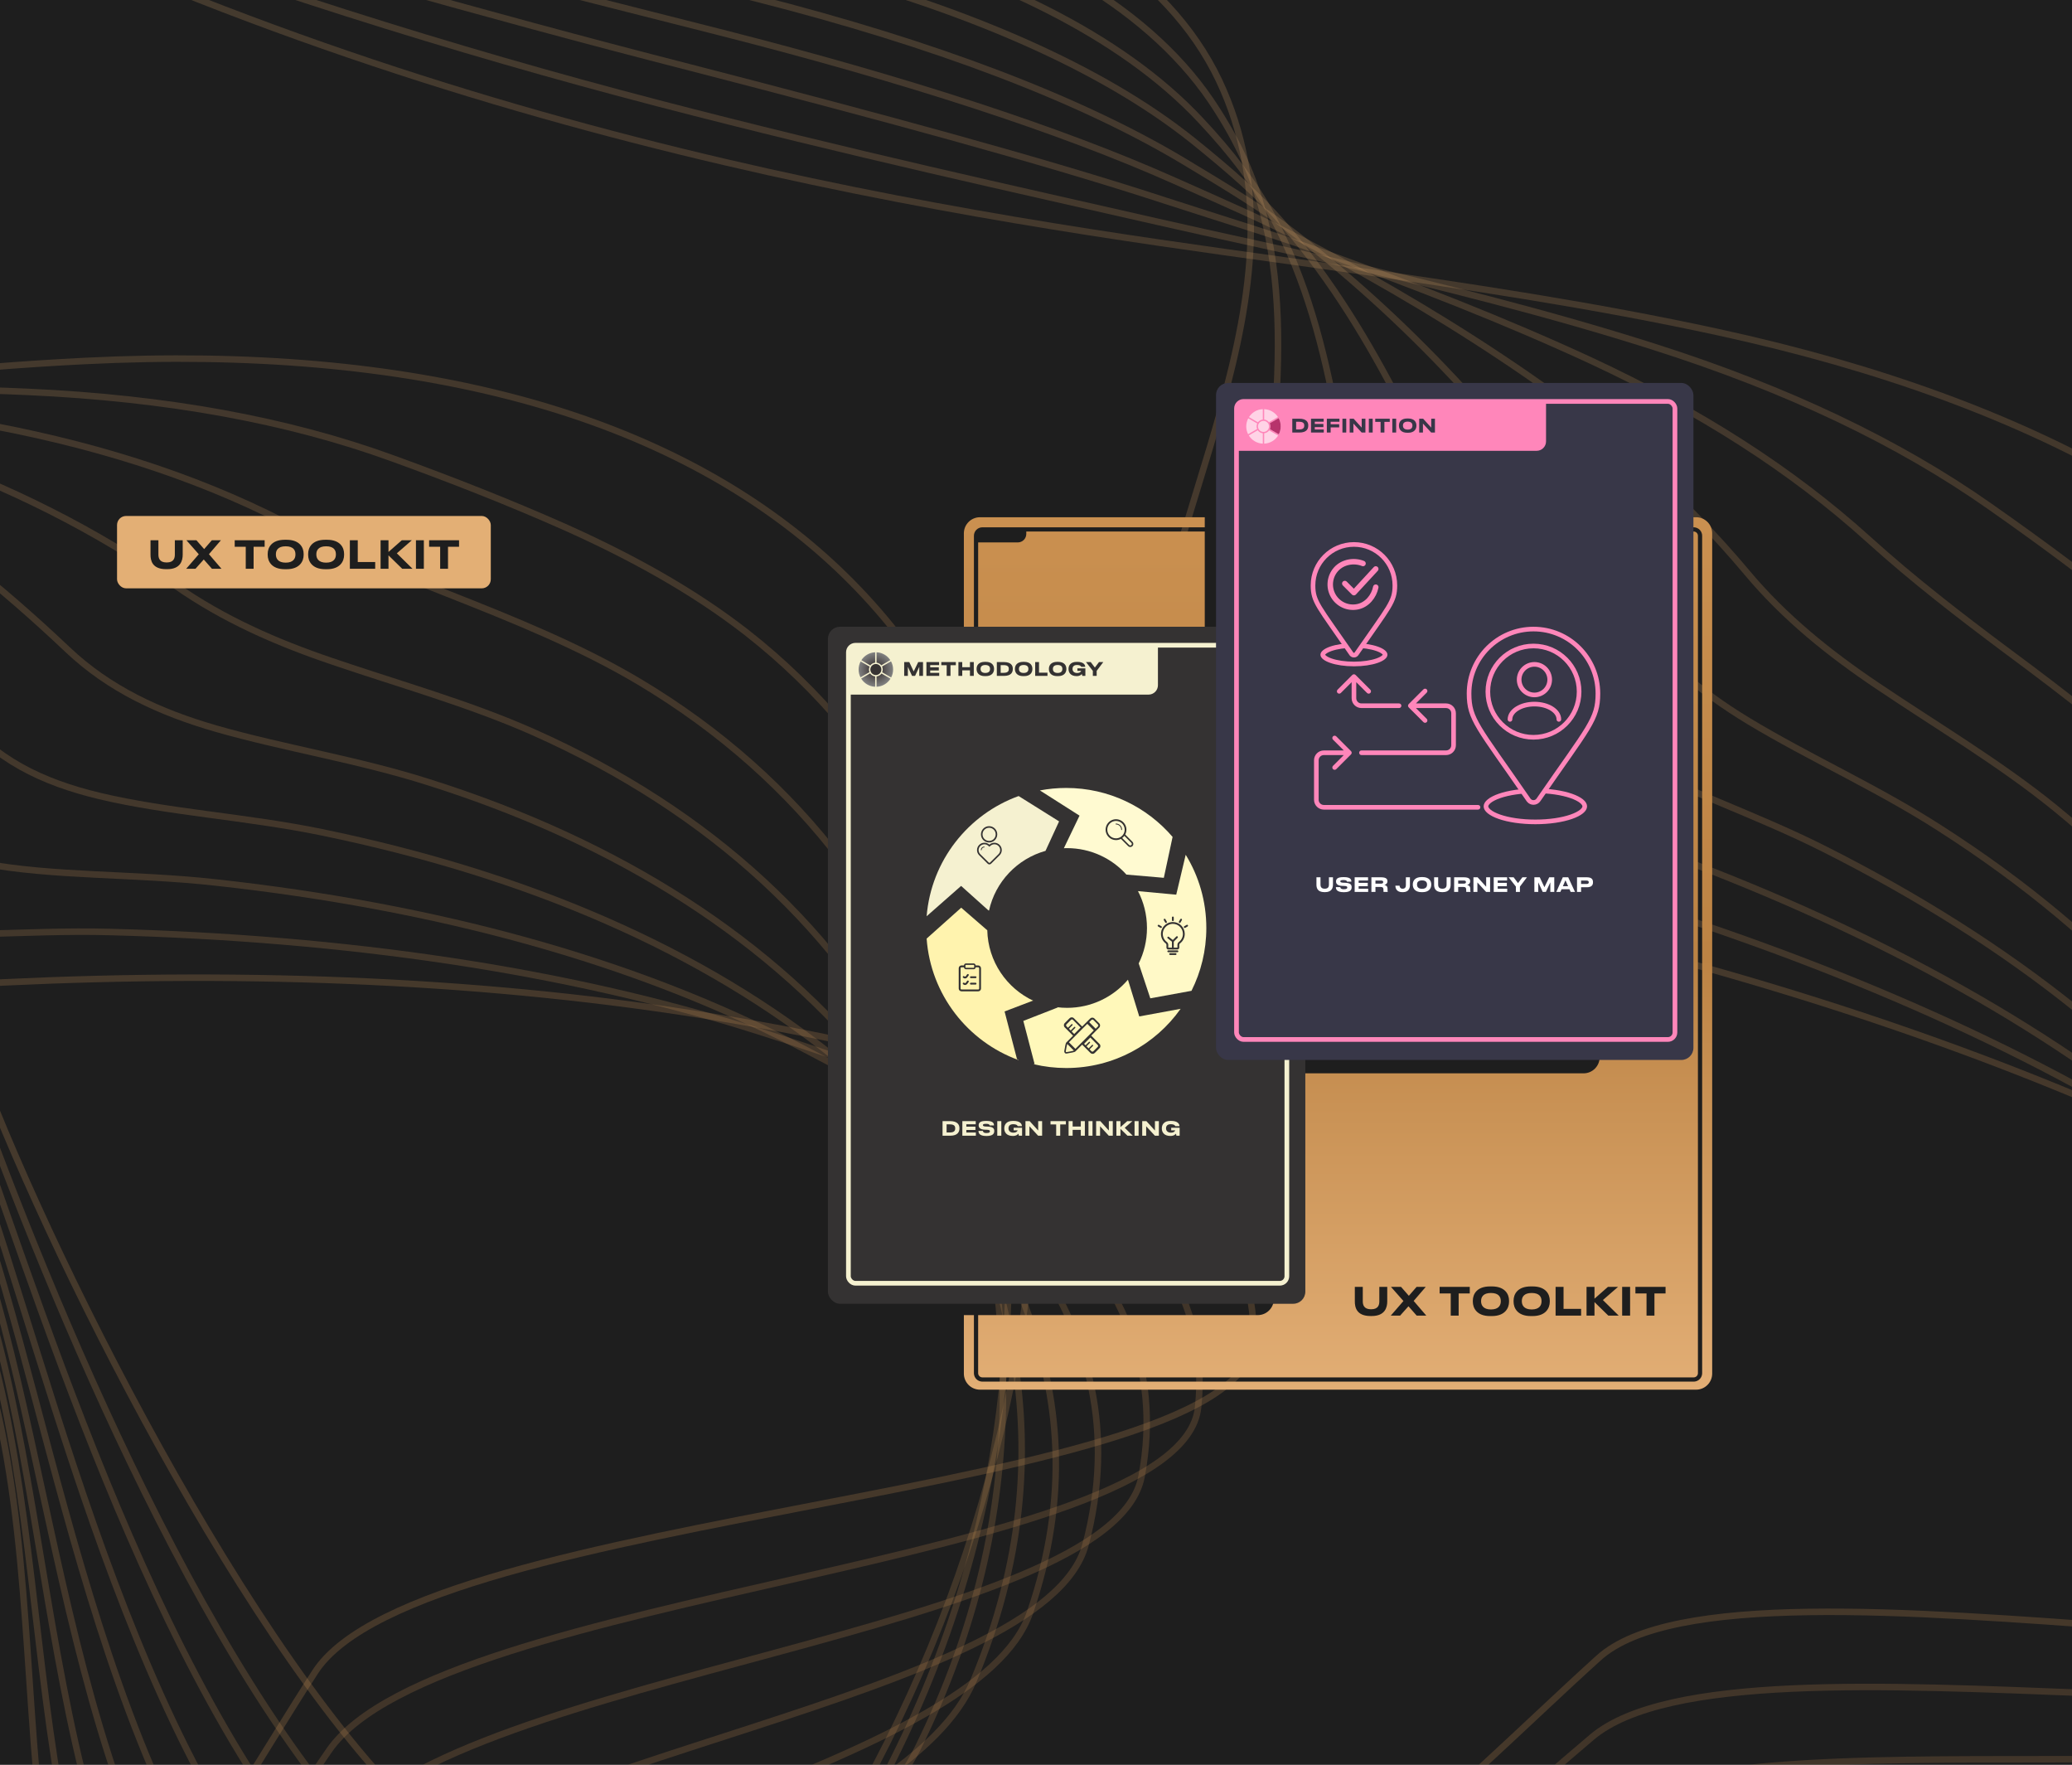 <svg width="956" height="814" viewBox="0 0 956 814" fill="none" xmlns="http://www.w3.org/2000/svg">
<rect x="0" y="0" width="956" height="814" fill="#808080" stroke="none"/>
<g clip-path="url(#clip0_1498_11067)">
<rect width="956" height="814" fill="#1E1E1E"/>
<path d="M567.338 396.805C541.502 387.242 525.144 371.674 526.561 341.488C531.518 239.581 608.577 134.518 562.422 37.054C538.652 -12.966 482.243 -47.073 409.703 -65.101C66.701 -149.858 -197.619 -0.898 -270.308 71.477C-344.814 145.629 -273.019 230.229 -210.852 280.749C-134.294 343.023 -42.679 400.896 -12.464 484.326C19.422 572.422 115.541 766.576 196.334 840.172C253.336 892.095 377.212 952.301 481.949 934.704C586.687 917.107 670.52 825.345 737.614 764.738C804.708 704.132 1174.75 799.721 1195.6 729.503C1223.64 635.083 1089.68 564.537 995.596 521.652C900.191 478.187 794.015 444.821 681.612 420.121C639.979 411.072 597.306 407.947 567.338 396.805Z" stroke="url(#paint0_linear_1498_11067)" stroke-opacity="0.2" stroke-width="3"/>
<path d="M-287.08 60.391C-366.486 139.377 -289.801 229.572 -223.671 283.438C-142.219 349.836 -44.318 411.466 -12.306 500.477C21.614 594.381 98.816 785.831 185.013 864.267C245.795 919.7 375.282 975.755 487.069 956.973C586.973 940.188 667.908 857.336 734.588 801.211C803.303 743.407 1136.28 821.159 1162.78 753.067C1199.28 658.828 1091.03 583.296 1012.15 532.642C933.034 481.76 838.883 441.427 735.099 410.466C696.639 399.013 656.682 393.159 627.34 380.574C602.184 369.961 585.186 354.233 582.736 325.9C579.134 283.187 584.647 240.816 587.814 199.373C590.58 164.013 591.368 129.254 581.96 95.271C577.428 78.786 569.638 62.581 558.517 46.133C528.071 1.513 469.68 -30.523 394.579 -49.19C283.025 -76.706 178.52 -84.416 84.593 -78.128C-91.436 -66.468 -230.889 4.424 -287.08 60.391Z" stroke="url(#paint1_linear_1498_11067)" stroke-opacity="0.2" stroke-width="3"/>
<path d="M-304.055 49.339C-388.361 133.159 -306.987 228.983 -236.693 286.16C-150.145 356.649 -46.361 422.104 -12.149 516.628C23.805 616.34 82.108 805.216 173.508 888.527C238.051 947.339 373.37 999.339 491.804 979.441C587.074 963.434 665.094 889.36 731.176 837.882C801.714 782.847 1097.84 842.859 1129.36 776.864C1174.55 682.771 1091.6 602.453 1028.13 543.995C964.923 485.895 883.384 438.362 788.218 401.14C753.151 387.379 715.91 378.795 686.974 364.672C662.48 352.878 644.623 336.893 638.324 310.544C628.622 269.926 624.06 230.718 616.803 192.898C610.757 160.891 603.006 129.972 586.853 99.396C579.095 84.923 568.042 70.469 554.044 55.575C517.543 16.384 456.346 -13.576 379.088 -32.95C270.681 -60.059 167.543 -72.812 71.93 -72.792C-94.183 -72.959 -240.064 -14.356 -304.055 49.339Z" stroke="url(#paint2_linear_1498_11067)" stroke-opacity="0.2" stroke-width="3"/>
<path d="M-321.029 38.286C-410.216 127.071 -324.172 228.395 -249.897 289.047C-158.253 363.627 -48.367 433.003 -12.376 532.977C25.814 638.463 64.998 824.669 161.602 912.855C229.906 975.045 370.854 1023.03 496.337 1001.94C586.774 986.748 662.3 921.516 727.765 874.553C800.144 822.417 1059.38 864.428 1096.15 800.626C1150.21 706.646 1092.39 621.706 1044.3 555.183C997.198 489.831 928.069 435.133 841.504 391.519C809.627 375.483 775.304 364.137 746.793 348.606C722.961 335.63 704.262 319.52 694.316 295.12C678.514 256.597 663.876 220.552 646.178 186.224C631.337 157.7 615.23 130.459 592.132 103.322C581.33 90.698 567.051 78.257 550.139 64.654C507.785 30.859 443.783 2.974 364.165 -17.073C258.739 -43.48 157.207 -61.048 59.636 -67.785C-96.768 -78.273 -249.239 -33.136 -321.029 38.286Z" stroke="url(#paint3_linear_1498_11067)" stroke-opacity="0.2" stroke-width="3"/>
<path d="M-337.999 27.247C-432.086 120.866 -341.352 227.819 -262.913 291.783C-166.358 370.618 -50.405 443.654 -12.214 549.141C28.011 660.436 48.294 844.068 150.285 936.964C222.368 1002.66 369.129 1046.46 501.479 1024.36C587.082 1009.97 660.333 953.68 724.743 911.039C799.183 861.899 1021.55 886.039 1063.32 824.072C1126.66 730.138 1093.36 640.808 1060.86 566.186C1029.5 493.911 972.959 431.883 895.013 382.008C866.529 363.664 834.921 349.589 806.835 332.649C783.683 318.624 764.125 302.257 750.312 279.71C727.988 243.218 703.916 210.496 675.574 179.695C652.324 154.456 627.459 130.958 597.249 107.557C583.404 96.781 565.88 86.222 545.889 74.205C498.068 45.608 430.673 20.031 348.897 -0.723C246.435 -26.558 146.598 -48.289 47.014 -62.174C-99.443 -82.756 -258.226 -52.068 -337.999 27.247Z" stroke="url(#paint4_linear_1498_11067)" stroke-opacity="0.2" stroke-width="3"/>
<path d="M-354.97 16.194C-453.957 114.647 -358.535 227.23 -275.932 294.505C-174.281 377.43 -52.243 454.257 -12.273 565.194C29.986 682.297 31.151 863.259 138.564 961.126C214.409 1030.21 366.8 1069.98 506.199 1046.69C586.968 1033.12 657.943 985.767 721.317 947.578C798.018 901.401 983.498 907.539 1029.89 847.737C1102.73 753.945 1093.35 660.196 1076.82 577.407C1061 498.243 1017.26 428.851 947.899 372.454C922.623 351.967 893.915 334.998 866.437 316.485C843.965 301.41 823.346 284.82 806.087 264.189C777.26 229.859 743.901 200.035 704.751 173.055C673.109 151.231 639.888 131.41 602.329 111.516C585.643 102.555 565.058 93.713 541.786 83.318C488.881 59.718 417.929 36.745 333.575 15.22C234.076 -10.043 135.401 -35.311 34.118 -57.066C-102.615 -86.368 -267.398 -70.849 -354.97 16.194Z" stroke="url(#paint5_linear_1498_11067)" stroke-opacity="0.2" stroke-width="3"/>
<path d="M-371.726 5.238C-475.612 108.525 -375.519 226.607 -288.953 297.227C-182.207 384.244 -54.286 464.895 -12.116 581.345C32.379 704.222 14.425 882.514 127.041 985.256C206.647 1057.71 364.887 1093.56 510.915 1069.03C587.051 1056.24 655.568 1017.99 717.887 984.119C796.868 941.035 945.663 929.137 996.661 871.369C1079.22 777.816 1093.52 679.42 1092.97 588.464C1092.47 502.315 1061.73 425.525 1001.18 362.833C979.098 340.072 953.106 320.373 926.255 300.419C904.445 284.162 882.783 267.48 862.077 248.765C826.546 216.632 784.321 189.767 734.124 166.382C694.073 147.842 652.277 131.602 607.606 115.443C587.877 108.329 564.231 101.205 537.697 92.561C479.874 73.665 404.979 53.493 318.45 31.131C221.914 6.439 123.852 -21.873 21.639 -51.894C-106.544 -89.451 -276.574 -89.629 -371.726 5.238Z" stroke="url(#paint6_linear_1498_11067)" stroke-opacity="0.2" stroke-width="3"/>
<path d="M-388.697 -5.814C-497.465 102.437 -392.482 226.115 -301.752 300.047C-189.91 391.154 -55.904 475.595 -11.938 597.626C34.592 726.312 -2.262 902.03 115.759 1009.61C198.942 1085.61 362.995 1117.28 516.073 1091.56C587.375 1079.58 653.873 1050.63 715.101 1020.82C796.598 981.056 908.489 951.026 964.076 895.161C1056.39 802.108 1094.13 698.837 1109.58 599.846C1124.2 506.745 1106.47 422.688 1054.73 353.57C1035.83 328.535 1012.56 306.107 986.331 284.71C965 267.438 942.277 250.532 918.107 233.603C875.908 203.927 824.542 179.534 763.555 160.1C715.278 144.681 664.924 132.151 612.959 119.891C590.388 114.592 563.663 109.055 533.665 102.196C470.907 87.873 392.087 70.633 303.4 47.564C209.792 23.183 111.59 -7.646 9.199 -46.462C-111.037 -92.172 -285.746 -108.409 -388.697 -5.814Z" stroke="url(#paint7_linear_1498_11067)" stroke-opacity="0.2" stroke-width="3"/>
<path d="M618.219 123.687C488.96 105.295 251.427 78.757 -3.262 -41.159C-116.523 -94.593 -294.721 -127.223 -405.672 -16.867C-519.34 96.219 -409.668 225.527 -314.975 302.803C-198.239 398.034 -58.149 486.267 -11.982 613.811C36.783 748.271 -19.19 921.318 104.034 1033.78C190.979 1113.16 360.863 1140.77 520.789 1113.9C680.715 1087.03 828.143 1011.18 930.628 918.695C1033.09 826.075 1093.65 717.902 1125.51 610.807C1190.02 393.408 1092.83 218.42 792.691 153.199C736.188 140.9 677.277 132.081 618.219 123.687Z" stroke="url(#paint8_linear_1498_11067)" stroke-opacity="0.2" stroke-width="3"/>
<path d="M-114.908 460.418C-142.344 457.916 -162.193 447.148 -168.69 417.636C-190.457 317.958 -143.435 196.445 -213.392 114.374C-249.374 72.276 -312.721 54.044 -387.453 55.541C-740.691 63.085 -957.067 275.77 -1008.39 364.586C-1061 455.59 -969.64 518.56 -896.457 551.137C-806.317 591.312 -702.787 623.314 -651.878 695.99C-598.139 772.734 -454.75 935.137 -357.572 985.138C-289.01 1020.42 -153.725 1046.26 -57.191 1001.98C39.344 957.705 96.371 847.269 145.355 771.274C194.34 695.279 576.507 691.147 578.342 617.922C580.806 519.458 433.1 486.251 331.087 469.364C227.652 452.259 116.45 447.711 1.494 453.152C-41.059 455.264 -83.072 463.366 -114.908 460.418Z" stroke="url(#paint9_linear_1498_11067)" stroke-opacity="0.2" stroke-width="3"/>
<path d="M-1027.47 358.254C-1083.55 455.201 -986.016 522.3 -908.135 557.074C-812.196 599.955 -701.618 633.947 -647.52 711.542C-590.303 793.364 -465.883 958.085 -362.226 1011.35C-289.1 1049.03 -149.48 1069.41 -46.448 1022.15C45.631 979.915 102.182 878.836 151.934 807.275C203.215 733.564 544.945 721.87 552.788 649.225C563.48 548.728 439.28 504.014 349.929 475.662C260.289 447.152 158.881 432.744 50.615 429.895C10.499 428.858 -29.603 433.618 -61.211 429.113C-88.263 425.421 -108.772 414.665 -118.52 387.95C-133.126 347.651 -138.845 305.307 -146.586 264.47C-153.128 229.611 -161.424 195.847 -179.362 165.49C-188.033 150.755 -199.776 137.139 -214.799 124.157C-255.819 89.012 -320.541 73.297 -397.911 74.843C-512.781 77.344 -615.686 97.13 -704.73 127.676C-871.64 184.799 -987.804 289.578 -1027.47 358.254Z" stroke="url(#paint10_linear_1498_11067)" stroke-opacity="0.2" stroke-width="3"/>
<path d="M-1046.74 352.005C-1106.29 454.897 -1002.76 526.208 -919.996 563.094C-818.071 608.597 -700.817 644.749 -643.158 727.093C-582.463 813.993 -476.961 981.153 -367.01 1037.77C-289.373 1077.73 -145.179 1092.68 -36.021 1042.61C51.788 1002.33 107.812 910.487 158.198 843.568C211.959 772.054 513.489 752.835 526.733 680.905C545.838 578.289 444.823 522.359 368.32 482.457C292.156 442.834 201.048 418.189 99.471 407.049C62.029 402.901 23.838 404.317 -7.778 398.221C-34.499 393.217 -55.904 382.437 -68.851 358.639C-88.801 321.953 -103.422 285.287 -120.283 250.665C-134.46 221.339 -149.999 193.508 -173.561 168.196C-184.823 156.245 -199.26 145.171 -216.656 134.438C-262.107 106.112 -328.997 93.132 -408.634 94.558C-520.36 96.632 -623.258 111.193 -715.562 136.126C-875.981 179.248 -1001.55 273.837 -1046.74 352.005Z" stroke="url(#paint11_linear_1498_11067)" stroke-opacity="0.2" stroke-width="3"/>
<path d="M-1066 345.757C-1128.98 454.714 -1019.5 530.118 -931.991 569.322C-824.08 617.447 -699.913 655.794 -639.116 742.936C-574.759 834.828 -488.411 1004.39 -372.166 1064.36C-290.017 1106.61 -141.436 1116.2 -25.78 1063.15C57.574 1024.92 113.493 942.26 164.46 879.861C220.755 810.667 481.982 783.679 500.862 712.499C528.568 607.68 450.604 540.742 386.845 489.046C324.343 438.225 243.349 403.428 148.41 383.876C113.456 376.701 77.362 374.69 45.789 367.123C19.4 360.806 -2.851 350.124 -18.811 329.159C-44.106 296.084 -67.629 265.098 -93.661 236.568C-115.421 212.896 -138.07 190.792 -167.441 170.612C-181.159 161.238 -198.187 152.947 -218.059 144.22C-267.755 122.629 -336.813 112.384 -418.904 113.774C-527.568 115.75 -630.171 125.244 -726.127 144.164C-879.861 174.79 -1015.3 258.096 -1066 345.757Z" stroke="url(#paint12_linear_1498_11067)" stroke-opacity="0.2" stroke-width="3"/>
<path d="M-1085.27 339.521C-1151.71 454.421 -1036.24 534.039 -943.845 575.355C-830.084 626.308 -699.106 666.608 -634.748 758.5C-566.913 855.469 -499.483 1027.47 -376.81 1090.59C-290.098 1135.23 -136.995 1139.27 -14.976 1083.45C63.922 1047.26 119.975 973.825 171.05 915.874C230.114 849.036 451.089 814.401 475.267 743.692C511.943 636.499 456.525 558.929 405.696 495.355C356.587 433.748 285.841 388.593 197.593 360.751C165.312 350.463 131.129 345.11 99.599 336.073C73.593 328.565 50.445 317.859 31.235 299.691C0.174 270.276 -31.593 244.957 -66.981 222.604C-96.005 204.295 -126.134 188.088 -161.398 173.367C-177.572 166.57 -197.242 160.942 -219.673 154.55C-273.294 139.4 -345.026 132.267 -429.384 133.538C-535.038 135.293 -637.089 140.327 -736.851 152.869C-883.612 171.159 -1028.91 242.16 -1085.27 339.521Z" stroke="url(#paint13_linear_1498_11067)" stroke-opacity="0.2" stroke-width="3"/>
<path d="M-1104.53 333.272C-1174.45 454.117 -1052.99 537.947 -955.707 581.375C-835.96 634.95 -698.12 677.324 -630.625 774.014C-559.312 876.061 -511.036 1050.47 -381.833 1116.97C-290.609 1163.9 -133.119 1162.59 -4.602 1103.79C69.841 1069.64 126.026 1005.43 177.26 952.044C239.28 887.477 419.952 845.074 449.159 775.25C495.042 665.719 461.562 577.651 424.035 502.028C388.132 429.722 327.821 374.124 246.16 337.748C216.418 324.554 184.28 315.652 152.928 304.938C127.304 296.239 103.075 285.594 81.036 270.173C44.26 244.541 4.282 224.438 -40.546 208.592C-76.781 195.766 -114.019 185.287 -155.464 175.866C-173.909 171.562 -196.087 168.389 -221.263 164.417C-278.489 155.417 -352.977 151.725 -440.026 152.924C-542.67 154.459 -644.52 155.774 -747.974 161.161C-887.619 168.499 -1042.67 226.419 -1104.53 333.272Z" stroke="url(#paint14_linear_1498_11067)" stroke-opacity="0.2" stroke-width="3"/>
<path d="M-1123.56 327.061C-1196.95 453.849 -1069.55 541.772 -967.569 587.396C-841.836 643.593 -697.319 688.127 -626.264 789.566C-551.288 896.605 -522.167 1073.42 -386.67 1143.27C-290.934 1192.48 -128.819 1185.86 5.772 1124.12C75.945 1091.93 132.129 1037.15 183.471 988.216C248.497 926.041 389.052 875.784 423.237 806.723C478.565 694.891 466.733 596.167 442.508 508.496C419.575 425.453 369.884 359.326 295.098 314.575C267.845 298.355 237.618 286.109 206.494 273.84C181.202 263.828 155.941 253.367 131.075 240.693C88.398 218.928 40.632 203.994 -13.925 194.495C-57.423 187.032 -102.007 182.243 -149.345 178.281C-170.246 176.554 -194.932 175.838 -222.802 174.406C-283.55 171.229 -361.114 171.269 -450.482 172.226C-550.116 173.54 -652.169 171.758 -758.673 169.406C-892.214 166.546 -1056.42 210.678 -1123.56 327.061Z" stroke="url(#paint15_linear_1498_11067)" stroke-opacity="0.2" stroke-width="3"/>
<path d="M-1142.83 320.813C-1219.63 453.666 -1086.05 545.717 -979.191 593.454C-847.474 652.272 -696.094 698.88 -621.85 805.239C-543.397 917.356 -533.192 1096.61 -391.216 1169.72C-291.103 1221.42 -124.466 1209.25 16.622 1144.53C82.34 1114.39 138.996 1069.11 190.343 1024.38C258.664 964.75 358.865 906.604 397.976 838.184C462.851 724.293 472.38 614.756 461.508 515.157C451.36 421.463 412.34 344.93 344.378 291.681C319.612 272.434 291.297 256.846 260.402 243.021C235.307 231.904 208.964 221.503 181.218 211.456C132.744 193.801 76.797 183.634 12.853 180.763C-37.775 178.456 -89.654 179.478 -143.018 181.182C-166.19 181.948 -193.435 183.566 -224.184 184.76C-288.506 187.284 -369.095 191.177 -460.73 192.013C-557.457 192.865 -660.3 188.688 -769.268 177.893C-897.261 165.09 -1070.17 194.937 -1142.83 320.813Z" stroke="url(#paint16_linear_1498_11067)" stroke-opacity="0.2" stroke-width="3"/>
<path d="M-136.951 183.476C-266.536 199.4 -502.779 235.67 -779.917 186.259C-903.188 164.182 -1083.73 179.111 -1162.1 314.565C-1242.37 453.362 -1102.8 549.626 -991.239 599.56C-853.722 661.085 -695.48 709.767 -617.675 820.876C-535.559 937.985 -544.509 1119.64 -396.239 1196.11C-291.614 1250.09 -120.404 1232.48 26.996 1164.87C174.397 1097.25 296.971 985.619 371.816 869.621C446.61 753.501 476.891 633.285 479.743 521.588C485.38 294.89 345.946 151.272 39.185 166.508C-18.572 169.357 -77.746 176.192 -136.951 183.476Z" stroke="url(#paint17_linear_1498_11067)" stroke-opacity="0.2" stroke-width="3"/>
<path d="M782.553 238.581C786.658 238.581 789.987 241.91 789.987 246.016V633.57C789.987 637.675 786.658 641.004 782.553 641.004H452.153C448.047 641.004 444.719 637.676 444.719 633.57V606.618H449.357V633.389L449.362 633.589C449.467 635.651 451.171 637.29 453.259 637.291H781.456L781.656 637.286C783.651 637.184 785.252 635.584 785.353 633.589L785.357 633.389V247.127C785.357 245.04 783.718 243.336 781.656 243.231L781.456 243.226H738.062V238.581H782.553ZM781.456 245.177C782.533 245.178 783.406 246.05 783.406 247.127V633.389C783.406 634.466 782.533 635.339 781.456 635.339H453.259C452.182 635.339 451.309 634.466 451.309 633.389V606.618H580.31C584.415 606.617 587.745 603.288 587.745 599.182V495.091H730.627C734.733 495.091 738.062 491.762 738.062 487.656V245.177H781.456ZM687.513 593.377C681.316 593.377 679.553 597.027 679.553 599.912V600.446C679.553 603.295 681.316 607.052 687.513 607.052H688.296C694.492 607.052 696.256 603.295 696.256 600.446V599.912C696.256 597.027 694.492 593.378 688.296 593.377H687.513ZM706.311 593.377C700.114 593.377 698.351 597.027 698.351 599.912V600.446C698.351 603.295 700.114 607.052 706.311 607.052H707.094C713.29 607.052 715.054 603.295 715.054 600.446V599.912C715.053 597.027 713.29 593.378 707.094 593.377H706.311ZM625.103 600.322C625.103 602.957 625.85 607.035 632.35 607.035H632.866C639.115 607.034 640.06 602.975 640.06 600.322V593.59H636.409V600.233C636.409 601.746 636.035 603.918 632.652 603.918H632.563C629.198 603.918 628.771 601.746 628.771 600.233V593.59H625.103V600.322ZM647.534 600.108L641.694 606.838H646.003L649.85 602.53L653.643 606.838H658.076L652.253 600.072L657.826 593.59H653.606L650.027 597.704L646.431 593.59H641.783L647.534 600.108ZM664.228 596.618H669.356V606.838H673.007V596.618H678.135V593.59H664.228V596.618ZM717.736 606.838H729.506V603.722H721.404V593.59H717.736V606.838ZM732.013 606.838H735.681V600.607L742.056 606.838H746.846L739.562 599.663L746.543 593.59H741.877L735.681 599.04V593.59H732.013V606.838ZM748.445 606.838H752.113V593.59H748.445V606.838ZM754.564 596.618H759.692V606.838H763.343V596.618H768.472V593.59H754.564V596.618ZM687.904 596.404C691.643 596.404 692.445 598.416 692.445 600.054V600.304C692.445 601.907 691.625 604.007 687.904 604.007C684.254 604.007 683.363 601.907 683.363 600.304V600.054C683.363 598.416 684.201 596.404 687.904 596.404ZM706.702 596.404C710.441 596.404 711.243 598.416 711.243 600.054V600.304C711.243 601.907 710.423 604.007 706.702 604.007C703.052 604.007 702.161 601.907 702.161 600.304V600.054C702.161 598.416 702.999 596.404 706.702 596.404ZM555.862 243.226H453.259C451.104 243.226 449.358 244.973 449.357 247.127V304.567H444.719V246.016C444.719 241.91 448.047 238.581 452.153 238.581H555.862V243.226ZM555.862 304.567H451.309V250.194H469.614C471.769 250.194 473.516 248.446 473.516 246.292V245.177H555.862V304.567Z" fill="url(#paint18_linear_1498_11067)"/>
<rect x="382" y="289.103" width="220.264" height="312.273" rx="5.576" fill="#343232"/>
<rect x="391.448" y="297.622" width="202.295" height="294.305" rx="3.254" stroke="#F5F1D0" stroke-width="2.169"/>
<path d="M391.809 297.984H534.261V316.062C534.261 318.458 532.318 320.4 529.922 320.4H391.809V297.984Z" fill="#F5F1D0"/>
<path d="M417.184 311.769V305.386H419.534L421.568 309.71L423.661 305.386H425.866V311.769H424.141V307.591L422.203 311.769H420.821L418.882 307.591V311.769H417.184ZM427.447 305.386H433.289V306.776H429.188V307.814H433.161V309.255H429.188V310.362H433.341V311.769H427.447V305.386ZM436.787 311.769V306.844H434.316V305.386H441.016V306.844H438.545V311.769H436.787ZM442.201 311.769V305.386H443.968V307.754H447.528V305.386H449.295V311.769H447.528V309.203H443.968V311.769H442.201ZM454.424 305.283H454.801C457.787 305.283 458.636 307.041 458.636 308.431V308.689C458.636 310.061 457.787 311.872 454.801 311.872H454.424C451.438 311.872 450.589 310.061 450.589 308.689V308.431C450.589 307.041 451.438 305.283 454.424 305.283ZM456.8 308.5C456.8 307.711 456.414 306.741 454.612 306.741C452.828 306.741 452.425 307.711 452.425 308.5V308.62C452.425 309.392 452.854 310.404 454.612 310.404C456.405 310.404 456.8 309.392 456.8 308.62V308.5ZM459.928 311.769V305.386H463.197C466.526 305.386 467.289 307.059 467.289 308.354V308.611C467.289 309.95 466.706 311.769 463.206 311.769H459.928ZM461.696 306.801V310.344H463.12C465.265 310.344 465.453 309.298 465.453 308.577V308.526C465.453 307.814 465.247 306.801 463.12 306.801H461.696ZM472.118 305.283H472.495C475.481 305.283 476.33 307.041 476.33 308.431V308.689C476.33 310.061 475.481 311.872 472.495 311.872H472.118C469.132 311.872 468.283 310.061 468.283 308.689V308.431C468.283 307.041 469.132 305.283 472.118 305.283ZM474.494 308.5C474.494 307.711 474.108 306.741 472.307 306.741C470.522 306.741 470.119 307.711 470.119 308.5V308.62C470.119 309.392 470.548 310.404 472.307 310.404C474.1 310.404 474.494 309.392 474.494 308.62V308.5ZM477.623 305.386H479.39V310.267H483.294V311.769H477.623V305.386ZM487.793 305.283H488.171C491.156 305.283 492.006 307.041 492.006 308.431V308.689C492.006 310.061 491.156 311.872 488.171 311.872H487.793C484.808 311.872 483.958 310.061 483.958 308.689V308.431C483.958 307.041 484.808 305.283 487.793 305.283ZM490.17 308.5C490.17 307.711 489.784 306.741 487.982 306.741C486.197 306.741 485.794 307.711 485.794 308.5V308.62C485.794 309.392 486.223 310.404 487.982 310.404C489.775 310.404 490.17 309.392 490.17 308.62V308.5ZM496.85 311.863H496.713C493.899 311.863 493.015 310.104 493.015 308.672V308.44C493.015 307.084 493.839 305.3 496.747 305.3H497.039C499.818 305.3 500.702 306.518 500.702 307.565V307.582H498.874C498.814 307.419 498.548 306.741 496.901 306.741C495.331 306.741 494.851 307.625 494.851 308.483V308.594C494.851 309.426 495.391 310.422 496.961 310.422C498.471 310.422 498.806 309.615 498.832 309.426H497.099V308.285H500.779V311.769H499.372C499.355 311.545 499.243 311.091 499.158 310.885C499.012 311.065 498.36 311.863 496.85 311.863ZM504.228 311.769V309.435L501.062 305.386H503.25L505.163 307.917L507.076 305.386H509.049L505.995 309.444V311.769H504.228Z" fill="#343232"/>
<circle cx="404.11" cy="308.83" r="2.547" fill="#373333"/>
<path d="M401.464 310.602C401.98 311.371 402.822 311.902 403.792 311.998V316.782C401.055 316.673 398.674 315.184 397.326 312.991L401.464 310.602ZM410.861 313.048C409.506 315.211 407.143 316.676 404.429 316.782V311.998C405.375 311.903 406.197 311.394 406.715 310.655L410.861 313.048ZM411.11 305.032C411.724 306.16 412.073 307.454 412.073 308.83C412.073 310.153 411.748 311.399 411.177 312.497L407.028 310.101C407.198 309.712 407.293 309.282 407.293 308.83C407.293 308.325 407.176 307.848 406.967 307.424L411.11 305.032ZM401.223 307.484C401.032 307.893 400.925 308.349 400.925 308.83C400.925 309.258 401.01 309.667 401.163 310.041L397.016 312.434C396.465 311.352 396.152 310.127 396.152 308.83C396.152 307.48 396.489 306.208 397.082 305.094L401.223 307.484ZM403.792 305.662C402.874 305.752 402.072 306.235 401.551 306.938L397.404 304.544C398.765 302.419 401.107 300.984 403.792 300.877V305.662ZM404.429 300.877C407.091 300.981 409.417 302.392 410.783 304.487L406.627 306.886C406.106 306.212 405.323 305.751 404.429 305.662V300.877Z" fill="url(#paint19_radial_1498_11067)"/>
<path d="M434.882 523.872V517.122H438.338C441.858 517.122 442.666 518.891 442.666 520.261V520.533C442.666 521.949 442.049 523.872 438.347 523.872H434.882ZM436.75 518.619V522.366H438.256C440.525 522.366 440.724 521.259 440.724 520.497V520.443C440.724 519.69 440.506 518.619 438.256 518.619H436.75ZM444.016 517.122H450.194V518.592H445.858V519.69H450.058V521.214H445.858V522.384H450.249V523.872H444.016V517.122ZM455.262 523.99H454.999C451.832 523.99 451.469 522.557 451.469 521.749V521.649H453.502C453.529 521.949 453.656 522.62 455.089 522.62H455.153C456.559 522.62 456.74 522.194 456.74 521.813C456.74 521.413 456.477 521.15 455.361 521.114L454.463 521.087C452.25 521.023 451.542 520.134 451.542 519.118V519.036C451.542 517.993 452.104 517.041 454.899 517.041H455.207C458.192 517.041 458.6 518.129 458.6 519.018V519.118H456.595C456.55 518.819 456.378 518.374 455.08 518.374H454.99C453.792 518.374 453.511 518.601 453.511 518.973C453.511 519.318 453.756 519.572 454.817 519.617L455.752 519.653C458.156 519.744 458.736 520.533 458.736 521.631V521.74C458.736 522.729 458.283 523.99 455.262 523.99ZM462.001 517.122V523.872H460.132V517.122H462.001ZM467.423 523.972H467.278C464.302 523.972 463.367 522.112 463.367 520.597V520.352C463.367 518.919 464.238 517.032 467.314 517.032H467.622C470.562 517.032 471.496 518.32 471.496 519.427V519.445H469.564C469.5 519.272 469.219 518.556 467.477 518.556C465.817 518.556 465.309 519.49 465.309 520.397V520.515C465.309 521.395 465.88 522.448 467.541 522.448C469.137 522.448 469.491 521.595 469.518 521.395H467.686V520.189H471.578V523.872H470.09C470.072 523.636 469.954 523.155 469.863 522.938C469.709 523.128 469.019 523.972 467.423 523.972ZM478.99 523.872L474.961 519.499V523.872H473.138V517.122H475.061L479.008 521.468V517.122H480.822V523.872H478.99ZM487.312 523.872V518.665H484.699V517.122H491.784V518.665H489.172V523.872H487.312ZM493.037 523.872V517.122H494.906V519.626H498.671V517.122H500.54V523.872H498.671V521.159H494.906V523.872H493.037ZM504.076 517.122V523.872H502.207V517.122H504.076ZM511.593 523.872L507.565 519.499V523.872H505.742V517.122H507.665L511.611 521.468V517.122H513.426V523.872H511.593ZM516.966 523.872H515.098V517.122H516.966V519.898L520.124 517.122H522.501L518.944 520.216L522.655 523.872H520.214L516.966 520.697V523.872ZM525.339 517.122V523.872H523.47V517.122H525.339ZM532.857 523.872L528.829 519.499V523.872H527.005V517.122H528.928L532.875 521.468V517.122H534.689V523.872H532.857ZM540.117 523.972H539.972C536.996 523.972 536.062 522.112 536.062 520.597V520.352C536.062 518.919 536.932 517.032 540.008 517.032H540.316C543.256 517.032 544.19 518.32 544.19 519.427V519.445H542.258C542.194 519.272 541.913 518.556 540.171 518.556C538.511 518.556 538.003 519.49 538.003 520.397V520.515C538.003 521.395 538.575 522.448 540.235 522.448C541.832 522.448 542.185 521.595 542.213 521.395H540.38V520.189H544.272V523.872H542.784C542.766 523.636 542.648 523.155 542.557 522.938C542.403 523.128 541.714 523.972 540.117 523.972Z" fill="#F5F1D0"/>
<path fill-rule="evenodd" clip-rule="evenodd" d="M491.942 363.453C511.579 363.453 529.169 372.212 541.02 386.037L536.978 404.9L519.719 403.417C512.973 395.924 503.198 391.211 492.321 391.211C491.832 391.211 491.344 391.224 490.859 391.243L498.085 376.225L479.805 364.59C483.736 363.843 487.794 363.453 491.942 363.453Z" fill="#FFFAD1"/>
<path fill-rule="evenodd" clip-rule="evenodd" d="M547.07 394.272C553.106 404.099 556.587 415.663 556.587 428.041C556.587 438.463 554.119 448.309 549.736 457.026L530.739 460.491L525.387 444.388C527.829 439.461 529.204 433.912 529.204 428.041C529.204 421.84 527.67 415.998 524.965 410.87L525.092 411.051L542.705 412.678L547.07 394.272Z" fill="#FFF9C7"/>
<path fill-rule="evenodd" clip-rule="evenodd" d="M476.947 490.738L476.988 490.893C481.795 492.034 486.811 492.638 491.967 492.638C513.757 492.638 533.027 481.851 544.73 465.327L525.64 468.845L520.421 451.897C513.661 459.839 503.594 464.879 492.348 464.879C490.799 464.879 489.272 464.781 487.773 464.596L488.091 464.687L472.152 470.909L477.37 490.867L476.947 490.738Z" fill="#FFF8BA"/>
<path fill-rule="evenodd" clip-rule="evenodd" d="M469.846 488.747L469.244 488.563L463.501 466.547L476.567 461.569L476.881 461.659C464.508 455.923 455.851 443.526 455.52 429.071L455.371 428.913L455.366 428.975L443.497 418.685L427.539 432.938C429.409 458.798 446.5 480.44 469.897 488.949L469.846 488.747Z" fill="#FFF3AE"/>
<path fill-rule="evenodd" clip-rule="evenodd" d="M455.941 419.845L456.321 420.026C459.247 406.721 469.361 396.112 482.386 392.477L488.654 378.871L469.986 367.186C446.705 375.593 429.637 396.994 427.539 422.634L443.45 408.639L455.941 419.839L455.941 419.845Z" fill="#F5F1D0"/>
<path d="M447.962 450.759H450.104M447.962 453.719H450.104M452.197 455.986C452.197 456.212 452.107 456.429 451.946 456.589C451.785 456.749 451.567 456.839 451.34 456.839H443.627C443.399 456.839 443.181 456.749 443.021 456.589C442.86 456.429 442.77 456.212 442.77 455.986V446.599C442.77 446.372 442.86 446.155 443.021 445.995C443.181 445.835 443.399 445.745 443.627 445.745H448.414C448.774 445.745 449.391 445.745 449.111 445.745L451.303 445.745C451.797 445.745 452.197 446.145 452.197 446.639C452.197 447.858 452.197 449.333 452.197 449.512V455.986Z" stroke="#343232" stroke-width="0.853" stroke-linecap="round" stroke-linejoin="round"/>
<path d="M444.645 453.67V453.67C445.021 454.045 445.644 453.994 445.954 453.562L446.56 452.717M444.645 450.657V450.657C445.021 451.032 445.644 450.98 445.954 450.549L446.56 449.704" stroke="#343232" stroke-width="0.853" stroke-linecap="round" stroke-linejoin="round"/>
<rect x="445.113" y="444.739" width="4.694" height="2.012" rx="0.559" fill="#FFF3AE" stroke="#343232" stroke-width="0.671"/>
<g clip-path="url(#clip1_1498_11067)">
<path d="M514.905 377.88C515.734 377.88 516.549 378.094 517.271 378.502C517.993 378.909 518.597 379.497 519.025 380.207C519.453 380.917 519.69 381.726 519.713 382.555C519.736 383.383 519.544 384.204 519.157 384.937L522.499 388.279C522.631 388.411 522.735 388.567 522.806 388.739C522.877 388.911 522.914 389.095 522.914 389.281C522.914 389.467 522.877 389.651 522.806 389.823C522.735 389.995 522.631 390.151 522.499 390.283C522.368 390.415 522.211 390.519 522.039 390.59C521.868 390.661 521.683 390.698 521.497 390.698C521.311 390.698 521.127 390.661 520.955 390.59C520.783 390.519 520.627 390.415 520.495 390.283H520.515L517.173 386.941C516.528 387.281 515.815 387.471 515.086 387.495C514.357 387.519 513.633 387.377 512.967 387.08C512.301 386.783 511.712 386.339 511.243 385.78C510.774 385.222 510.439 384.564 510.262 383.857C510.085 383.149 510.071 382.411 510.221 381.698C510.371 380.984 510.682 380.314 511.129 379.738C511.576 379.163 512.149 378.696 512.803 378.374C513.457 378.052 514.176 377.883 514.905 377.88ZM521 389.778C521.066 389.844 521.144 389.896 521.229 389.931C521.315 389.966 521.407 389.985 521.499 389.985C521.592 389.985 521.684 389.966 521.769 389.931C521.855 389.896 521.933 389.844 521.998 389.778C522.064 389.713 522.116 389.635 522.151 389.549C522.187 389.464 522.205 389.372 522.205 389.279C522.205 389.186 522.187 389.095 522.151 389.009C522.116 388.924 522.064 388.846 521.998 388.78L518.764 385.546C518.482 385.927 518.146 386.265 517.766 386.548L521 389.778ZM514.905 386.696C515.698 386.696 516.472 386.461 517.131 386.021C517.79 385.581 518.304 384.955 518.607 384.222C518.911 383.49 518.99 382.684 518.835 381.907C518.681 381.13 518.299 380.416 517.739 379.855C517.178 379.295 516.464 378.913 515.687 378.758C514.909 378.604 514.104 378.683 513.371 378.986C512.639 379.29 512.013 379.803 511.573 380.462C511.132 381.121 510.897 381.896 510.897 382.689C510.897 383.752 511.32 384.771 512.071 385.523C512.823 386.274 513.842 386.696 514.905 386.696Z" fill="#343231"/>
<path d="M514.906 379.883C515.65 379.883 516.363 380.179 516.889 380.705C517.415 381.231 517.711 381.945 517.711 382.689C517.711 382.742 517.69 382.793 517.652 382.83C517.615 382.868 517.564 382.889 517.511 382.889C517.457 382.889 517.406 382.868 517.369 382.83C517.331 382.793 517.31 382.742 517.31 382.689C517.31 382.051 517.057 381.439 516.606 380.988C516.155 380.537 515.543 380.284 514.906 380.284C514.853 380.284 514.802 380.263 514.764 380.225C514.726 380.188 514.705 380.137 514.705 380.084C514.705 380.031 514.726 379.98 514.764 379.942C514.802 379.904 514.853 379.883 514.906 379.883Z" fill="#343231"/>
</g>
<path d="M541.142 426.14C541.769 426.14 542.377 426.263 542.949 426.504C543.501 426.738 543.998 427.072 544.425 427.5C544.853 427.927 545.187 428.424 545.421 428.976C545.662 429.548 545.785 430.156 545.785 430.783C545.785 431.529 545.613 432.24 545.274 432.899C544.952 433.526 544.479 434.082 543.909 434.508C543.497 434.814 543.25 435.315 543.25 435.847V437.118H539.03V435.843C539.03 435.313 538.783 434.812 538.371 434.506C537.72 434.021 537.206 433.374 536.881 432.633C536.717 432.255 536.602 431.856 536.543 431.448C536.481 431.022 536.479 430.583 536.539 430.146C536.606 429.637 536.758 429.146 536.994 428.685C537.223 428.234 537.524 427.824 537.89 427.468C538.254 427.112 538.67 426.817 539.125 426.597C539.59 426.372 540.085 426.227 540.596 426.17C540.78 426.15 540.962 426.14 541.142 426.14ZM541.142 425.295C540.932 425.295 540.718 425.307 540.503 425.331C538.039 425.61 536.028 427.577 535.703 430.035C535.424 432.139 536.343 434.046 537.869 435.182C538.074 435.337 538.187 435.586 538.187 435.843V437.116C538.187 437.583 538.565 437.961 539.032 437.961H543.254C543.721 437.961 544.099 437.583 544.099 437.116V435.845C544.099 435.588 544.21 435.337 544.417 435.182C545.761 434.183 546.632 432.586 546.632 430.783C546.63 427.753 544.174 425.295 541.142 425.295ZM543.254 439.228H539.03C538.797 439.228 538.609 439.038 538.609 438.806C538.609 438.575 538.799 438.385 539.03 438.385H543.252C543.485 438.385 543.673 438.575 543.673 438.806C543.673 439.038 543.485 439.228 543.254 439.228ZM542.409 440.494H539.875C539.642 440.494 539.454 440.304 539.454 440.073C539.454 439.841 539.644 439.651 539.875 439.651H542.409C542.642 439.651 542.83 439.841 542.83 440.073C542.83 440.304 542.642 440.494 542.409 440.494ZM541.142 424.873C540.908 424.873 540.72 424.683 540.72 424.452V423.185C540.72 422.952 540.91 422.764 541.142 422.764C541.374 422.764 541.564 422.954 541.564 423.185V424.452C541.564 424.683 541.376 424.873 541.142 424.873ZM544.309 425.72C544.237 425.72 544.164 425.703 544.099 425.663C543.897 425.546 543.828 425.289 543.944 425.087L544.578 423.991C544.694 423.789 544.952 423.72 545.154 423.836C545.355 423.953 545.425 424.21 545.308 424.412L544.675 425.509C544.595 425.645 544.455 425.72 544.309 425.72ZM546.626 428.04C546.48 428.04 546.339 427.965 546.26 427.828C546.143 427.626 546.212 427.367 546.414 427.252L547.511 426.619C547.713 426.502 547.972 426.571 548.087 426.773C548.203 426.975 548.134 427.234 547.932 427.349L546.836 427.983C546.771 428.02 546.699 428.04 546.626 428.04ZM537.975 425.72C537.829 425.72 537.688 425.645 537.609 425.509L536.976 424.412C536.859 424.21 536.929 423.951 537.13 423.836C537.332 423.72 537.592 423.789 537.706 423.991L538.34 425.087C538.456 425.289 538.387 425.548 538.185 425.663C538.12 425.703 538.047 425.72 537.975 425.72ZM535.658 428.04C535.587 428.04 535.513 428.022 535.448 427.983L534.352 427.349C534.15 427.232 534.081 426.975 534.197 426.773C534.314 426.571 534.571 426.502 534.773 426.619L535.87 427.252C536.072 427.369 536.141 427.626 536.024 427.828C535.945 427.963 535.802 428.04 535.658 428.04Z" fill="#343232"/>
<path d="M541.14 437.961C540.907 437.961 540.719 437.771 540.719 437.54V433.987L542.741 431.965C542.906 431.8 543.173 431.8 543.339 431.965C543.503 432.129 543.503 432.396 543.339 432.562L541.562 434.339V437.542C541.562 437.771 541.374 437.961 541.14 437.961Z" fill="#343232"/>
<path d="M541.139 434.583C541.046 434.583 540.953 434.553 540.876 434.49L538.764 432.802C538.582 432.655 538.552 432.39 538.699 432.208C538.845 432.026 539.11 431.996 539.292 432.143L541.404 433.831C541.586 433.978 541.616 434.243 541.469 434.425C541.384 434.53 541.261 434.583 541.139 434.583Z" fill="#343232"/>
<path d="M507.296 481.536L503.473 477.697L507.157 473.997C507.713 473.439 507.713 472.566 507.157 472.008L504.967 469.809C504.412 469.251 503.543 469.251 502.987 469.809L499.303 473.509L495.481 469.669C494.925 469.111 494.056 469.111 493.5 469.669L491.276 471.903C490.72 472.462 490.72 473.334 491.276 473.893L495.099 477.732L491.936 480.908C491.728 481.117 491.415 482.479 491.033 484.887V484.922C491.033 485.201 491.137 485.48 491.311 485.69C491.485 485.899 491.798 486.004 492.075 485.969H492.11C494.543 485.585 495.898 485.271 496.141 485.027L499.303 481.85L503.126 485.69C503.682 486.248 504.551 486.248 505.106 485.69L507.33 483.456C507.852 482.967 507.852 482.06 507.296 481.536ZM503.585 470.472C503.845 470.211 504.266 470.211 504.493 470.472L506.566 472.555C506.826 472.815 506.826 473.238 506.566 473.466L505.53 474.507L502.549 471.481L503.585 470.472ZM494.463 475.785L496.078 474.162C496.207 474.033 496.207 473.838 496.078 473.708C495.948 473.578 495.755 473.578 495.625 473.708L494.01 475.331L493.203 474.519L494.818 472.897C494.947 472.767 494.947 472.573 494.818 472.443C494.689 472.313 494.495 472.313 494.366 472.443L492.751 474.065L492.072 473.384C491.814 473.124 491.814 472.735 492.072 472.475L494.139 470.399C494.398 470.139 494.786 470.139 495.044 470.399L498.597 473.968L495.625 476.953L494.463 475.785ZM492.041 485.306C491.867 485.306 491.728 485.166 491.728 484.992C491.937 483.665 492.214 482.13 492.423 481.536L495.481 484.608C494.89 484.817 493.396 485.096 492.041 485.306ZM496.192 483.791L493.19 480.775L501.674 472.253L504.676 475.269L496.192 483.791ZM506.474 482.886L504.47 484.899C504.22 485.151 503.844 485.151 503.594 484.899L502.717 484.018L504.282 482.446C504.408 482.32 504.408 482.132 504.282 482.006C504.157 481.88 503.969 481.88 503.844 482.006L502.279 483.578L501.308 482.603L502.874 481.031C502.999 480.905 502.999 480.717 502.874 480.591C502.748 480.465 502.56 480.465 502.435 480.591L500.87 482.163L500.181 481.471L503.061 478.578L506.505 482.037C506.724 482.258 506.724 482.635 506.474 482.886Z" fill="#343232"/>
<circle cx="456.365" cy="384.849" r="3.4" stroke="#343232" stroke-width="0.727"/>
<path d="M461.206 389.713C459.911 388.429 457.84 388.402 456.498 389.61C455.156 388.402 453.086 388.429 451.79 389.713C451.473 390.025 451.221 390.398 451.049 390.809C450.878 391.22 450.789 391.661 450.789 392.106C450.789 392.552 450.878 392.993 451.049 393.404C451.221 393.815 451.473 394.187 451.79 394.5L455.735 398.405C455.938 398.606 456.212 398.718 456.498 398.718C456.784 398.718 457.058 398.606 457.262 398.405L461.206 394.5C461.523 394.187 461.775 393.815 461.947 393.404C462.119 392.993 462.208 392.552 462.208 392.106C462.208 391.661 462.119 391.22 461.947 390.809C461.775 390.398 461.523 390.025 461.206 389.713ZM460.697 393.996L456.753 397.901C456.685 397.968 456.594 398.005 456.499 398.005C456.403 398.005 456.312 397.968 456.244 397.901L452.3 393.996C452.05 393.749 451.851 393.455 451.715 393.13C451.58 392.806 451.51 392.458 451.51 392.106C451.51 391.755 451.58 391.407 451.715 391.082C451.851 390.758 452.05 390.464 452.3 390.216C453.315 389.212 454.946 389.177 456.014 390.137L456.498 390.573L456.982 390.137C458.05 389.177 459.682 389.212 460.697 390.216C460.947 390.464 461.146 390.758 461.281 391.082C461.417 391.407 461.487 391.755 461.487 392.106C461.487 392.458 461.417 392.806 461.281 393.13C461.146 393.455 460.947 393.749 460.697 393.996Z" fill="#343232"/>
<path d="M454.091 390.511L454.09 390.511C453.688 390.511 453.302 390.671 453.018 390.956C452.734 391.24 452.574 391.626 452.574 392.027C452.574 392.075 452.593 392.12 452.626 392.154C452.66 392.187 452.705 392.206 452.753 392.206C452.8 392.206 452.845 392.187 452.879 392.154C452.912 392.12 452.931 392.075 452.931 392.027V392.027C452.931 391.72 453.053 391.425 453.271 391.207C453.488 390.99 453.783 390.868 454.091 390.868H454.091C454.138 390.868 454.184 390.849 454.217 390.815C454.251 390.782 454.269 390.737 454.269 390.689C454.269 390.642 454.251 390.596 454.217 390.563C454.184 390.53 454.138 390.511 454.091 390.511Z" fill="#343232"/>
<rect x="561.062" y="176.645" width="220.264" height="312.273" rx="5.576" fill="#383748"/>
<path d="M611.087 411.515C607.776 411.515 607.395 409.437 607.395 408.095V404.665H609.264V408.049C609.264 408.82 609.481 409.927 611.196 409.927H611.241C612.965 409.927 613.156 408.82 613.156 408.049V404.665H615.016V408.095C615.016 409.446 614.535 411.515 611.35 411.515H611.087ZM620.157 411.533H619.894C616.727 411.533 616.364 410.1 616.364 409.292V409.192H618.397C618.424 409.492 618.551 410.163 619.984 410.163H620.048C621.454 410.163 621.635 409.737 621.635 409.356C621.635 408.956 621.372 408.693 620.256 408.657L619.358 408.63C617.145 408.566 616.437 407.677 616.437 406.661V406.579C616.437 405.536 616.999 404.584 619.794 404.584H620.102C623.087 404.584 623.495 405.672 623.495 406.561V406.661H621.49C621.445 406.362 621.273 405.917 619.975 405.917H619.884C618.687 405.917 618.406 406.144 618.406 406.516C618.406 406.861 618.651 407.115 619.712 407.16L620.647 407.196C623.051 407.287 623.631 408.076 623.631 409.174V409.283C623.631 410.272 623.178 411.533 620.157 411.533ZM625.027 404.665H631.205V406.135H626.868V407.233H631.069V408.757H626.868V409.927H631.259V411.415H625.027V404.665ZM634.621 406.153V407.587H637.225C637.987 407.587 638.196 407.26 638.196 406.87V406.852C638.196 406.471 637.987 406.153 637.225 406.153H634.621ZM638.731 408.167C639.647 408.376 640.201 408.929 640.201 409.918V410.617C640.201 411.125 640.255 411.261 640.31 411.37V411.415H638.377C638.35 411.37 638.314 411.243 638.314 410.943V410.39C638.314 409.519 637.996 409.12 637.053 409.12H634.621V411.415H632.752V404.665H637.298C639.865 404.665 640.155 405.736 640.155 406.471V406.561C640.155 407.405 639.575 407.977 638.731 408.167ZM646.992 411.524C644.37 411.524 643.816 409.673 643.816 408.575V408.521H645.749C645.776 408.993 645.966 409.927 647.119 409.927H647.155C648.343 409.927 648.661 409.138 648.661 408.276V404.665H650.53V408.276C650.53 409.501 650.058 411.524 647.291 411.524H646.992ZM655.911 404.556H656.31C659.468 404.556 660.366 406.416 660.366 407.886V408.158C660.366 409.61 659.468 411.524 656.31 411.524H655.911C652.754 411.524 651.856 409.61 651.856 408.158V407.886C651.856 406.416 652.754 404.556 655.911 404.556ZM658.424 407.958C658.424 407.124 658.016 406.099 656.111 406.099C654.224 406.099 653.797 407.124 653.797 407.958V408.085C653.797 408.902 654.251 409.973 656.111 409.973C658.007 409.973 658.424 408.902 658.424 408.085V407.958ZM665.38 411.515C662.068 411.515 661.687 409.437 661.687 408.095V404.665H663.556V408.049C663.556 408.82 663.774 409.927 665.489 409.927H665.534C667.258 409.927 667.448 408.82 667.448 408.049V404.665H669.308V408.095C669.308 409.446 668.827 411.515 665.643 411.515H665.38ZM672.798 406.153V407.587H675.402C676.164 407.587 676.372 407.26 676.372 406.87V406.852C676.372 406.471 676.164 406.153 675.402 406.153H672.798ZM676.908 408.167C677.824 408.376 678.377 408.929 678.377 409.918V410.617C678.377 411.125 678.432 411.261 678.486 411.37V411.415H676.554C676.527 411.37 676.49 411.243 676.49 410.943V410.39C676.49 409.519 676.173 409.12 675.229 409.12H672.798V411.415H670.929V404.665H675.474C678.042 404.665 678.332 405.736 678.332 406.471V406.561C678.332 407.405 677.751 407.977 676.908 408.167ZM685.685 411.415L681.657 407.042V411.415H679.833V404.665H681.756L685.703 409.011V404.665H687.517V411.415H685.685ZM689.189 404.665H695.367V406.135H691.031V407.233H695.231V408.757H691.031V409.927H695.422V411.415H689.189V404.665ZM699.409 411.415V408.947L696.062 404.665H698.375L700.398 407.342L702.421 404.665H704.508L701.278 408.956V411.415H699.409ZM707.945 411.415V404.665H710.431L712.581 409.238L714.795 404.665H717.126V411.415H715.303V406.997L713.252 411.415H711.792L709.741 406.997V411.415H707.945ZM723.507 408.775L722.282 406.026L721.093 408.775H723.507ZM724.686 411.415L724.133 410.163H720.486L719.941 411.415H718.063L721.057 404.665H723.561L726.691 411.415H724.686ZM732.195 409.256H729.491V411.415H727.622V404.665H732.195C734.327 404.665 734.989 405.6 734.989 406.906V407.006C734.989 408.285 734.309 409.256 732.195 409.256ZM729.491 406.171V407.75H732.059C732.739 407.75 733.048 407.459 733.048 406.979V406.942C733.048 406.471 732.739 406.171 732.059 406.171H729.491Z" fill="white"/>
<rect x="570.51" y="185.165" width="202.295" height="294.305" rx="3.254" stroke="#FF86BA" stroke-width="2.169"/>
<path d="M570.875 185.526H713.327V203.604C713.327 206 711.385 207.943 708.988 207.943H570.875V185.526Z" fill="#FF86BA"/>
<path d="M596.25 199.515V193.132H599.519C602.848 193.132 603.611 194.805 603.611 196.101V196.358C603.611 197.696 603.028 199.515 599.527 199.515H596.25ZM598.018 194.548V198.091H599.442C601.586 198.091 601.775 197.044 601.775 196.324V196.272C601.775 195.56 601.569 194.548 599.442 194.548H598.018ZM604.888 193.132H610.73V194.522H606.63V195.56H610.602V197.001H606.63V198.108H610.782V199.515H604.888V193.132ZM612.194 193.132H618.01V194.548H613.952V195.689H617.89V197.147H613.952V199.515H612.194V193.132ZM621.149 193.132V199.515H619.382V193.132H621.149ZM628.258 199.515L624.449 195.38V199.515H622.725V193.132H624.544L628.275 197.242V193.132H629.991V199.515H628.258ZM633.339 193.132V199.515H631.572V193.132H633.339ZM636.991 199.515V194.591H634.52V193.132H641.22V194.591H638.75V199.515H636.991ZM644.172 193.132V199.515H642.405V193.132H644.172ZM649.299 193.029H649.677C652.662 193.029 653.512 194.788 653.512 196.178V196.435C653.512 197.808 652.662 199.618 649.677 199.618H649.299C646.314 199.618 645.464 197.808 645.464 196.435V196.178C645.464 194.788 646.314 193.029 649.299 193.029ZM651.676 196.247C651.676 195.457 651.29 194.488 649.488 194.488C647.704 194.488 647.3 195.457 647.3 196.247V196.367C647.3 197.139 647.729 198.151 649.488 198.151C651.281 198.151 651.676 197.139 651.676 196.367V196.247ZM660.338 199.515L656.529 195.38V199.515H654.804V193.132H656.623L660.355 197.242V193.132H662.071V199.515H660.338Z" fill="#383748"/>
<ellipse cx="582.96" cy="196.683" rx="2.546" ry="2.548" fill="#FFD3E6"/>
<path d="M580.314 198.456C580.83 199.225 581.672 199.755 582.643 199.851V204.636C579.907 204.529 577.527 203.04 576.179 200.846L580.314 198.456ZM589.707 200.902C588.353 203.065 585.992 204.529 583.279 204.636V199.851C584.225 199.756 585.046 199.246 585.563 198.507L589.707 200.902ZM589.955 192.886C590.568 194.015 590.917 195.308 590.917 196.683C590.917 198.005 590.592 199.251 590.022 200.348L585.876 197.953C586.045 197.563 586.141 197.135 586.141 196.683C586.141 196.179 586.023 195.703 585.814 195.279L589.955 192.886ZM580.074 195.336C579.883 195.745 579.776 196.202 579.776 196.683C579.776 197.112 579.861 197.521 580.015 197.894L575.868 200.29C575.317 199.207 575.004 197.982 575.004 196.683C575.004 195.332 575.342 194.06 575.936 192.945L580.074 195.336ZM582.643 193.514C581.724 193.605 580.923 194.087 580.402 194.791L576.257 192.396C577.617 190.27 579.959 188.835 582.643 188.729V193.514ZM583.279 188.729C585.94 188.834 588.263 190.245 589.629 192.34L585.476 194.74C584.955 194.066 584.173 193.604 583.279 193.514V188.729Z" fill="#FFD3E6"/>
<path fill-rule="evenodd" clip-rule="evenodd" d="M590.925 196.665C590.925 195.29 590.576 193.998 589.964 192.87L585.828 195.258C586.037 195.683 586.155 196.16 586.155 196.666C586.155 197.119 586.059 197.549 585.889 197.939L590.029 200.331C590.6 199.233 590.925 197.987 590.925 196.665Z" fill="#B7336C"/>
<path d="M624.697 297.731C628.879 297.731 632.619 298.319 635.276 299.237C636.61 299.698 637.613 300.222 638.262 300.752C638.918 301.288 639.083 301.716 639.083 302.002C639.083 302.288 638.918 302.716 638.262 303.252C637.613 303.781 636.61 304.306 635.276 304.767C632.619 305.685 628.879 306.272 624.697 306.272C620.516 306.272 616.776 305.685 614.118 304.767C612.784 304.306 611.781 303.781 611.133 303.252C610.477 302.716 610.311 302.288 610.311 302.002C610.311 301.716 610.477 301.288 611.133 300.752C611.781 300.222 612.784 299.698 614.118 299.237C616.776 298.319 620.516 297.731 624.697 297.731Z" stroke="#FF86BA" stroke-width="2.138"/>
<path d="M708.397 364.768C714.898 364.768 720.739 365.68 724.916 367.123C727.01 367.846 728.628 368.683 729.701 369.56C730.782 370.443 731.182 371.253 731.183 371.939C731.183 372.626 730.782 373.436 729.701 374.319C728.628 375.196 727.01 376.034 724.916 376.757C720.739 378.2 714.898 379.111 708.397 379.111C701.897 379.111 696.056 378.2 691.879 376.757C689.785 376.034 688.167 375.196 687.094 374.319C686.012 373.436 685.611 372.626 685.611 371.939C685.611 371.253 686.013 370.443 687.094 369.56C688.167 368.683 689.785 367.846 691.879 367.123C696.056 365.68 701.897 364.768 708.397 364.768Z" stroke="#FF86BA" stroke-width="2.138"/>
<path d="M707.536 290.169C723.953 290.169 737.261 303.478 737.261 319.895C737.261 322.931 736.996 325.367 736.265 327.838C735.53 330.317 734.31 332.884 732.338 336.164C728.366 342.768 721.508 352.01 709.821 368.952C708.751 370.497 706.501 370.545 705.357 369.097L705.25 368.952C693.563 352.01 686.705 342.768 682.733 336.164C680.761 332.884 679.541 330.317 678.807 327.838C678.075 325.367 677.811 322.931 677.811 319.895C677.811 303.478 691.12 290.169 707.536 290.169Z" fill="#383748" stroke="#FF86BA" stroke-width="2.138"/>
<path d="M624.697 251.135C635.125 251.135 643.579 259.59 643.579 270.018C643.579 271.962 643.41 273.502 642.949 275.058C642.486 276.622 641.712 278.255 640.443 280.365C637.878 284.63 633.452 290.593 625.868 301.587C625.338 302.353 624.24 302.401 623.639 301.731L623.525 301.587C615.941 290.593 611.515 284.63 608.95 280.365C607.681 278.254 606.908 276.622 606.444 275.058C605.984 273.502 605.814 271.962 605.814 270.018C605.814 259.59 614.269 251.135 624.697 251.135Z" fill="#383748" stroke="#FF86BA" stroke-width="2.138"/>
<path d="M625.451 311.332C625.034 310.914 624.357 310.914 623.94 311.332L617.138 318.133C616.72 318.551 616.72 319.228 617.138 319.645C617.555 320.062 618.232 320.062 618.649 319.645L624.695 313.599L630.741 319.645C631.159 320.062 631.835 320.062 632.253 319.645C632.67 319.228 632.67 318.551 632.253 318.133L625.451 311.332ZM645.514 326.601C646.104 326.601 646.582 326.123 646.582 325.533C646.582 324.942 646.104 324.464 645.514 324.464V326.601ZM624.695 312.087H623.627V322.063H624.695H625.764V312.087H624.695ZM628.165 325.533V326.601H645.514V325.533V324.464H628.165V325.533ZM624.695 322.063H623.627C623.627 324.569 625.658 326.601 628.165 326.601V325.533V324.464C626.839 324.464 625.764 323.389 625.764 322.063H624.695Z" fill="#FF86BA"/>
<path d="M649.961 324.777C649.544 325.194 649.544 325.871 649.961 326.288L656.763 333.09C657.181 333.508 657.857 333.508 658.275 333.09C658.692 332.673 658.692 331.996 658.275 331.579L652.229 325.533L658.275 319.487C658.692 319.069 658.692 318.393 658.275 317.975C657.857 317.558 657.181 317.558 656.763 317.975L649.961 324.777ZM628.164 346.15C627.574 346.15 627.095 346.628 627.095 347.218C627.095 347.809 627.574 348.287 628.164 348.287V346.15ZM650.717 325.533V326.602H667.198V325.533V324.464H650.717V325.533ZM670.668 329.002H669.599V343.749H670.668H671.737V329.002H670.668ZM667.198 347.218V346.15H628.164V347.218V348.287H667.198V347.218ZM670.668 343.749H669.599C669.599 345.075 668.524 346.15 667.198 346.15V347.218V348.287C669.705 348.287 671.737 346.255 671.737 343.749H670.668ZM667.198 325.533V326.602C668.524 326.602 669.599 327.676 669.599 329.002H670.668H671.737C671.737 326.496 669.705 324.464 667.198 324.464V325.533Z" fill="#FF86BA"/>
<path d="M623.343 346.463C623.76 346.88 623.76 347.557 623.343 347.974L616.541 354.776C616.124 355.193 615.447 355.193 615.03 354.776C614.612 354.358 614.612 353.682 615.03 353.264L621.076 347.218L615.03 341.172C614.612 340.755 614.612 340.078 615.03 339.661C615.447 339.243 616.124 339.243 616.541 339.661L623.343 346.463ZM681.945 371.305C682.536 371.305 683.014 371.783 683.014 372.374C683.014 372.964 682.536 373.442 681.945 373.442V371.305ZM622.587 347.218V348.287H610.816V347.218V346.149H622.587V347.218ZM607.347 350.688H608.415V368.904H607.347H606.278V350.688H607.347ZM610.816 372.374V371.305H681.945V372.374V373.442H610.816V372.374ZM607.347 368.904H608.415C608.415 370.23 609.49 371.305 610.816 371.305V372.374V373.442C608.31 373.442 606.278 371.41 606.278 368.904H607.347ZM610.816 347.218V348.287C609.49 348.287 608.415 349.362 608.415 350.688H607.347H606.278C606.278 348.181 608.31 346.149 610.816 346.149V347.218Z" fill="#FF86BA"/>
<path d="M634.767 270.844C633.927 275.046 630.759 279.002 626.313 279.886C624.145 280.318 621.896 280.055 619.887 279.134C617.877 278.213 616.209 276.682 615.12 274.758C614.031 272.834 613.577 270.616 613.823 268.419C614.068 266.222 615 264.158 616.487 262.522C619.535 259.164 624.683 258.239 628.885 259.92" stroke="#FF86BA" stroke-width="2.521" stroke-linecap="round" stroke-linejoin="round"/>
<path d="M620.477 269.163L624.678 273.365L634.762 262.441" stroke="#FF86BA" stroke-width="2.521" stroke-linecap="round" stroke-linejoin="round"/>
<circle cx="707.533" cy="319.027" r="21.051" stroke="#FF86BA" stroke-width="2.138"/>
<path d="M719.244 331.821C719.244 327.93 714.195 324.774 707.968 324.774C701.74 324.774 696.691 327.93 696.691 331.821M707.968 320.545C706.099 320.545 704.306 319.802 702.984 318.481C701.663 317.159 700.92 315.366 700.92 313.497C700.92 311.628 701.663 309.835 702.984 308.513C704.306 307.192 706.099 306.449 707.968 306.449C709.837 306.449 711.63 307.192 712.952 308.513C714.273 309.835 715.016 311.628 715.016 313.497C715.016 315.366 714.273 317.159 712.952 318.481C711.63 319.802 709.837 320.545 707.968 320.545Z" stroke="#FF86BA" stroke-width="2.138" stroke-linecap="round" stroke-linejoin="round"/>
<rect x="54" y="238" width="172.445" height="33.377" rx="4.172" fill="#E3AF75"/>
<path d="M76.641 262.539C70.187 262.539 69.445 258.49 69.445 255.873V249.19H73.087V255.785C73.087 257.288 73.511 259.445 76.853 259.445H76.941C80.3 259.445 80.672 257.288 80.672 255.785V249.19H84.296V255.873C84.296 258.508 83.359 262.539 77.153 262.539H76.641ZM97.783 262.344L94.017 258.066L90.198 262.344H85.919L91.718 255.661L86.008 249.19H90.622L94.194 253.274L97.748 249.19H101.938L96.404 255.626L102.185 262.344H97.783ZM113.386 262.344V252.196H108.294V249.19H122.103V252.196H117.011V262.344H113.386ZM131.414 248.978H132.192C138.345 248.978 140.095 252.602 140.095 255.466V255.997C140.095 258.826 138.345 262.556 132.192 262.556H131.414C125.261 262.556 123.511 258.826 123.511 255.997V255.466C123.511 252.602 125.261 248.978 131.414 248.978ZM136.312 255.608C136.312 253.981 135.516 251.983 131.803 251.983C128.126 251.983 127.295 253.981 127.295 255.608V255.855C127.295 257.447 128.179 259.533 131.803 259.533C135.498 259.533 136.312 257.447 136.312 255.855V255.608ZM150.079 248.978H150.857C157.01 248.978 158.76 252.602 158.76 255.466V255.997C158.76 258.826 157.01 262.556 150.857 262.556H150.079C143.926 262.556 142.176 258.826 142.176 255.997V255.466C142.176 252.602 143.926 248.978 150.079 248.978ZM154.977 255.608C154.977 253.981 154.181 251.983 150.468 251.983C146.79 251.983 145.959 253.981 145.959 255.608V255.855C145.959 257.447 146.844 259.533 150.468 259.533C154.163 259.533 154.977 257.447 154.977 255.855V255.608ZM161.424 249.19H165.066V259.25H173.111V262.344H161.424V249.19ZM179.242 262.344H175.6V249.19H179.242V254.6L185.395 249.19H190.027L183.096 255.219L190.328 262.344H185.572L179.242 256.156V262.344ZM195.559 249.19V262.344H191.916V249.19H195.559ZM203.084 262.344V252.196H197.992V249.19H211.801V252.196H206.709V262.344H203.084Z" fill="#1E1E1E"/>
</g>
<defs>
<linearGradient id="paint0_linear_1498_11067" x1="372.691" y1="-130.271" x2="549.708" y2="923.32" gradientUnits="userSpaceOnUse">
<stop stop-color="#E0AB72"/>
<stop offset="1" stop-color="#DF9E57"/>
</linearGradient>
<linearGradient id="paint1_linear_1498_11067" x1="348.882" y1="-126.405" x2="529.7" y2="949.811" gradientUnits="userSpaceOnUse">
<stop stop-color="#E1AC73"/>
<stop offset="1" stop-color="#C98F50"/>
</linearGradient>
<linearGradient id="paint2_linear_1498_11067" x1="325.606" y1="-125.491" x2="510.715" y2="976.263" gradientUnits="userSpaceOnUse">
<stop stop-color="#E1AC73"/>
<stop offset="1" stop-color="#C98F50"/>
</linearGradient>
<linearGradient id="paint3_linear_1498_11067" x1="304.192" y1="-127.504" x2="494.019" y2="1002.33" gradientUnits="userSpaceOnUse">
<stop stop-color="#E1AC73"/>
<stop offset="1" stop-color="#C98F50"/>
</linearGradient>
<linearGradient id="paint4_linear_1498_11067" x1="286.176" y1="-132.353" x2="481.094" y2="1027.78" gradientUnits="userSpaceOnUse">
<stop stop-color="#E1AC73"/>
<stop offset="1" stop-color="#C98F50"/>
</linearGradient>
<linearGradient id="paint5_linear_1498_11067" x1="273.673" y1="-140.111" x2="473.98" y2="1052.1" gradientUnits="userSpaceOnUse">
<stop stop-color="#E1AC73"/>
<stop offset="1" stop-color="#C98F50"/>
</linearGradient>
<linearGradient id="paint6_linear_1498_11067" x1="271.244" y1="-150.993" x2="477.176" y2="1074.7" gradientUnits="userSpaceOnUse">
<stop stop-color="#E1AC73"/>
<stop offset="1" stop-color="#C98F50"/>
</linearGradient>
<linearGradient id="paint7_linear_1498_11067" x1="274.685" y1="-163.904" x2="486.456" y2="1096.54" gradientUnits="userSpaceOnUse">
<stop stop-color="#E1AC73"/>
<stop offset="1" stop-color="#C98F50"/>
</linearGradient>
<linearGradient id="paint8_linear_1498_11067" x1="281.916" y1="-178.197" x2="499.602" y2="1117.46" gradientUnits="userSpaceOnUse">
<stop stop-color="#E1AC73"/>
<stop offset="1" stop-color="#C98F50"/>
</linearGradient>
<linearGradient id="paint9_linear_1498_11067" x1="-440.168" y1="2.265" x2="5.261" y2="973.338" gradientUnits="userSpaceOnUse">
<stop stop-color="#E0AB72"/>
<stop offset="1" stop-color="#DF9E57"/>
</linearGradient>
<linearGradient id="paint10_linear_1498_11067" x1="-462.15" y1="12.202" x2="-7.156" y2="1004.13" gradientUnits="userSpaceOnUse">
<stop stop-color="#E1AC73"/>
<stop offset="1" stop-color="#C98F50"/>
</linearGradient>
<linearGradient id="paint11_linear_1498_11067" x1="-484.381" y1="19.149" x2="-18.59" y2="1034.61" gradientUnits="userSpaceOnUse">
<stop stop-color="#E1AC73"/>
<stop offset="1" stop-color="#C98F50"/>
</linearGradient>
<linearGradient id="paint12_linear_1498_11067" x1="-505.579" y1="22.785" x2="-27.917" y2="1064.13" gradientUnits="userSpaceOnUse">
<stop stop-color="#E1AC73"/>
<stop offset="1" stop-color="#C98F50"/>
</linearGradient>
<linearGradient id="paint13_linear_1498_11067" x1="-524.236" y1="22.798" x2="-33.765" y2="1092.07" gradientUnits="userSpaceOnUse">
<stop stop-color="#E1AC73"/>
<stop offset="1" stop-color="#C98F50"/>
</linearGradient>
<linearGradient id="paint14_linear_1498_11067" x1="-538.332" y1="18.567" x2="-34.297" y2="1117.41" gradientUnits="userSpaceOnUse">
<stop stop-color="#E1AC73"/>
<stop offset="1" stop-color="#C98F50"/>
</linearGradient>
<linearGradient id="paint15_linear_1498_11067" x1="-543.512" y1="8.693" x2="-25.325" y2="1138.39" gradientUnits="userSpaceOnUse">
<stop stop-color="#E1AC73"/>
<stop offset="1" stop-color="#C98F50"/>
</linearGradient>
<linearGradient id="paint16_linear_1498_11067" x1="-543.553" y1="-4.668" x2="-10.676" y2="1157.05" gradientUnits="userSpaceOnUse">
<stop stop-color="#E1AC73"/>
<stop offset="1" stop-color="#C98F50"/>
</linearGradient>
<linearGradient id="paint17_linear_1498_11067" x1="-540.296" y1="-20.352" x2="7.469" y2="1173.82" gradientUnits="userSpaceOnUse">
<stop stop-color="#E1AC73"/>
<stop offset="1" stop-color="#C98F50"/>
</linearGradient>
<linearGradient id="paint18_linear_1498_11067" x1="617.353" y1="238.581" x2="617.353" y2="641.004" gradientUnits="userSpaceOnUse">
<stop stop-color="#CA9050"/>
<stop offset="0.505" stop-color="#BC8344"/>
<stop offset="1" stop-color="#E2AE75"/>
</linearGradient>
<radialGradient id="paint19_radial_1498_11067" cx="0" cy="0" r="1" gradientUnits="userSpaceOnUse" gradientTransform="translate(404.113 308.83) rotate(90) scale(7.952 7.96)">
<stop stop-color="#373333"/>
<stop offset="0.37" stop-color="#494444"/>
<stop offset="1" stop-color="#828282"/>
</radialGradient>
<clipPath id="clip0_1498_11067">
<rect width="956" height="814" fill="white"/>
</clipPath>
<clipPath id="clip1_1498_11067">
<rect width="12.824" height="12.824" fill="white" transform="matrix(-1 0 0 1 522.922 377.88)"/>
</clipPath>
</defs>
</svg>
